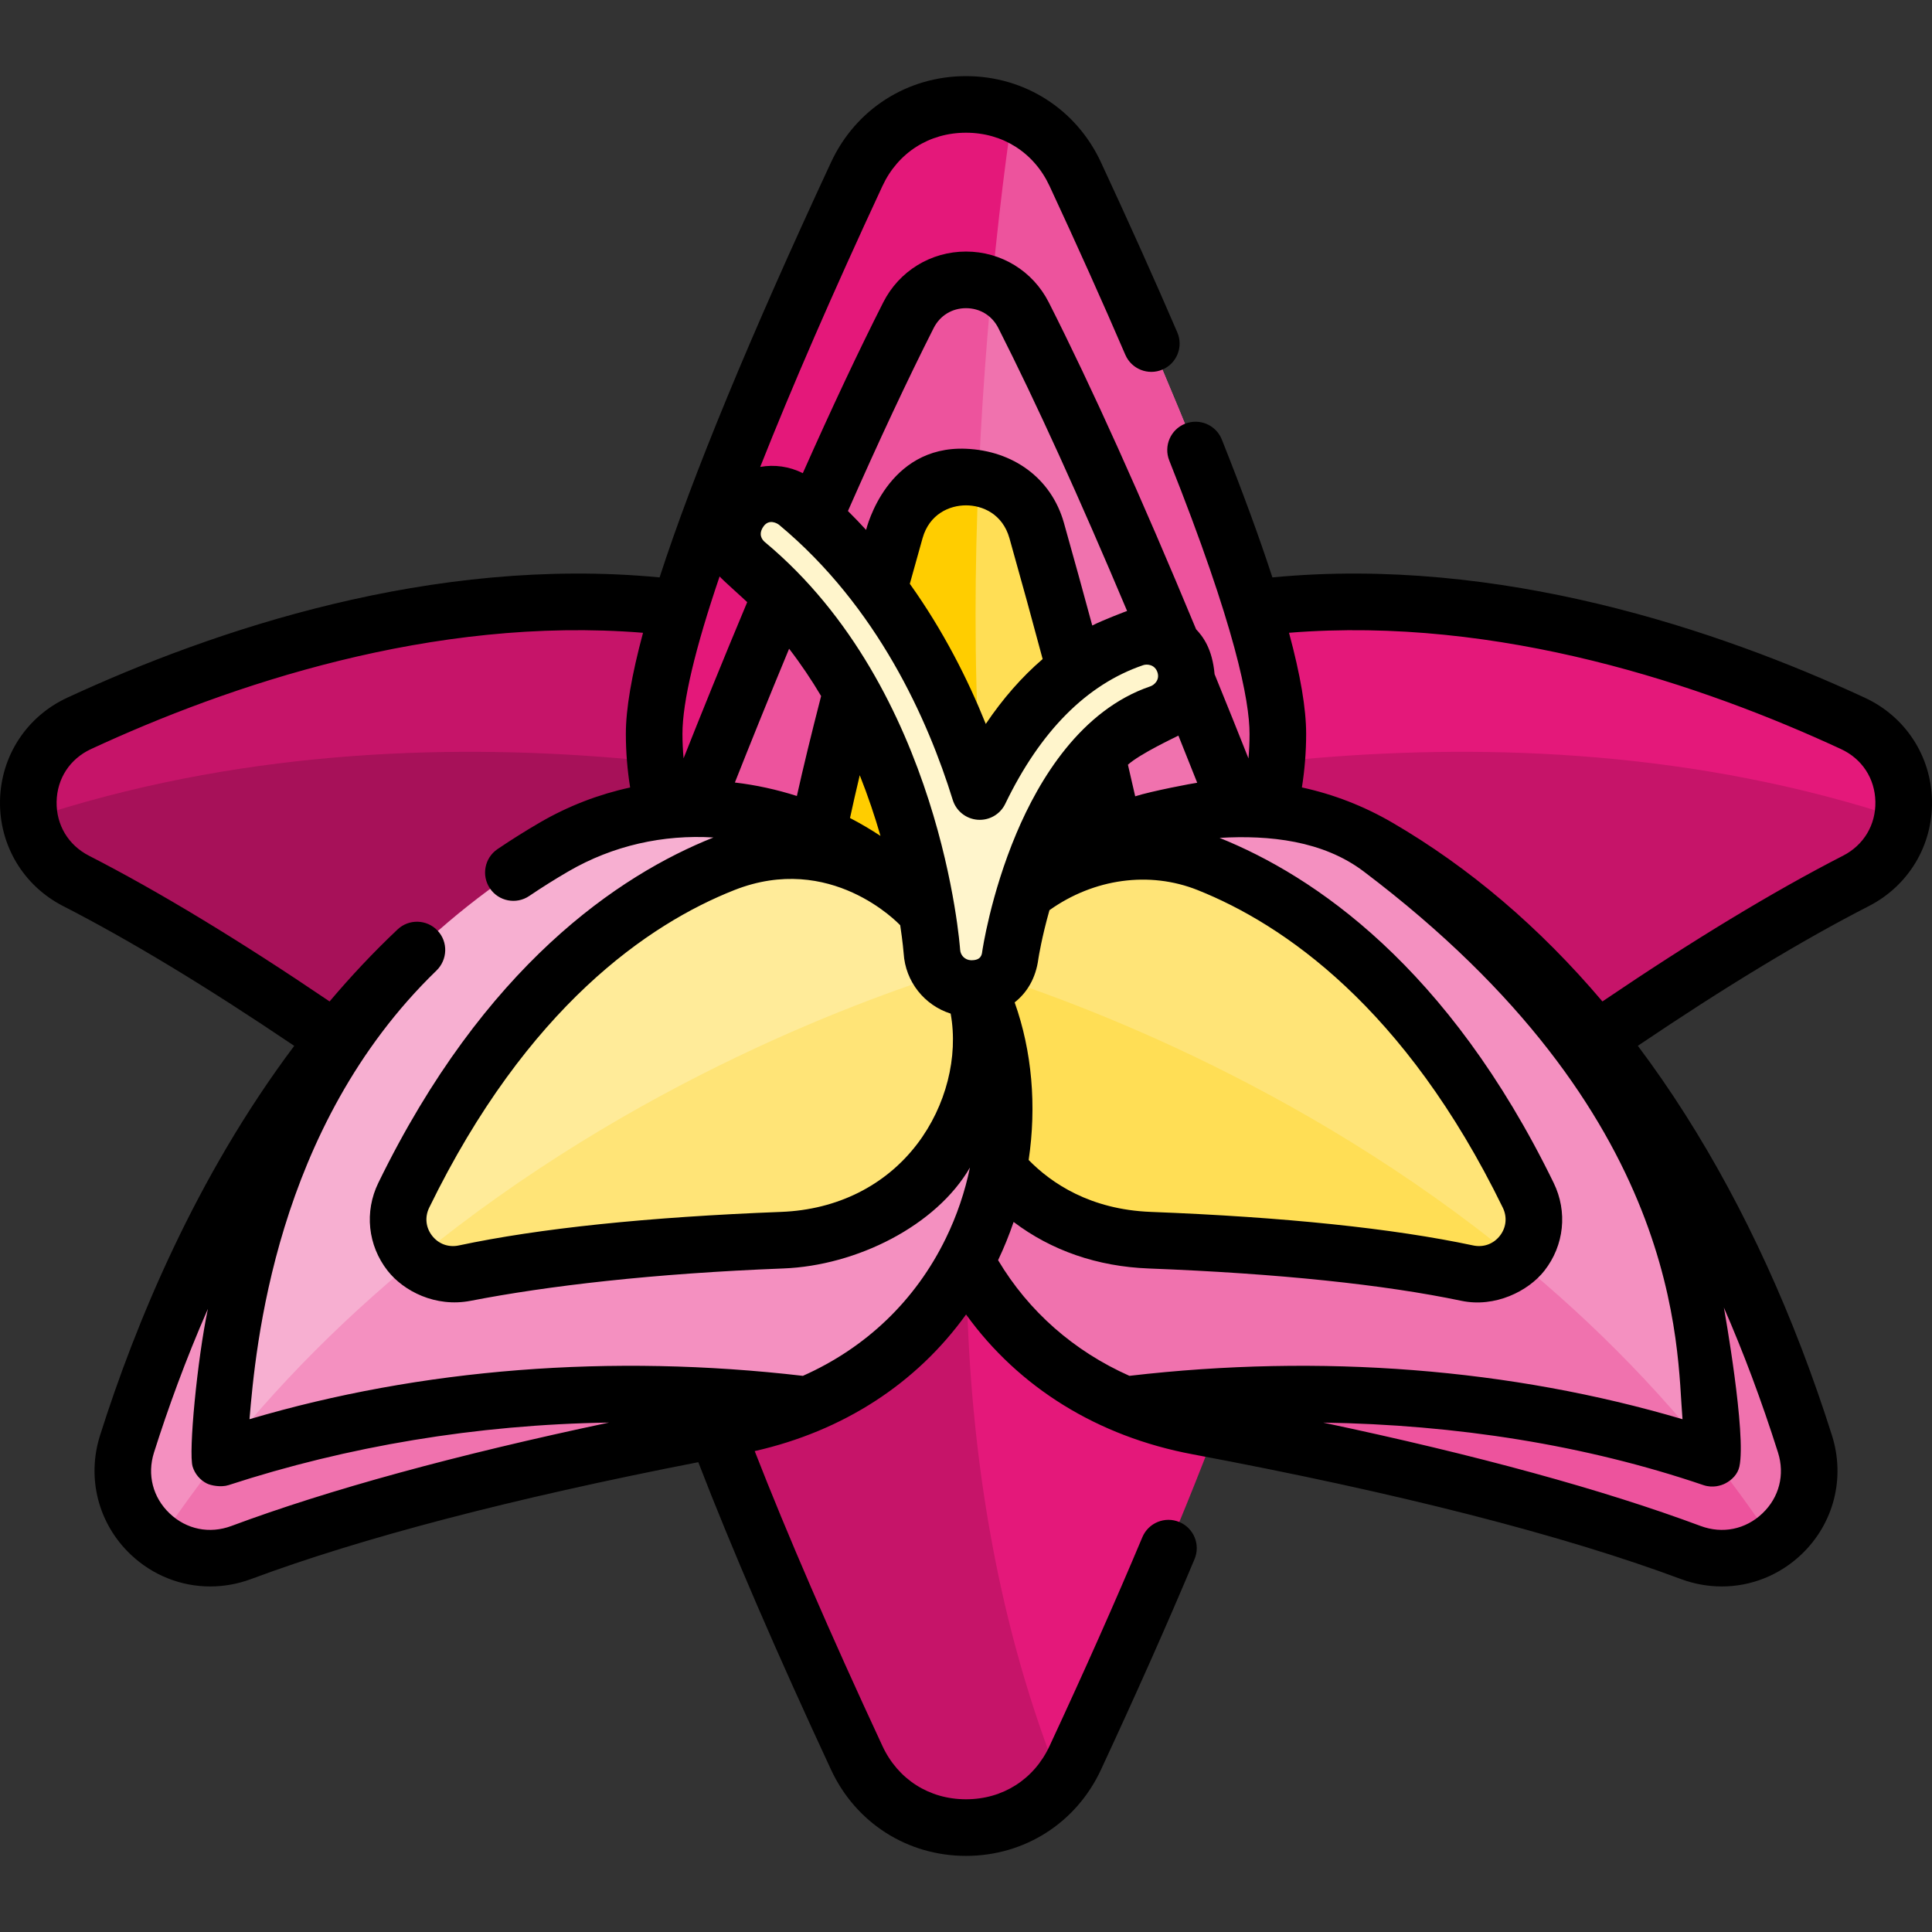 <svg width="102" height="102" viewBox="0 0 102 102" fill="none" xmlns="http://www.w3.org/2000/svg">
<rect x="0" y="0" width="102" height="102" fill="#333333" stroke="none"/>
<g clip-path="url(#clip0_18_48)">
<path d="M67.464 63.256C67.464 68.722 61.514 82.605 56.767 92.809C54.486 97.713 47.514 97.713 45.233 92.809C40.487 82.605 34.536 68.722 34.536 63.256C34.536 54.163 41.908 46.792 51 46.792C60.093 46.792 67.464 54.163 67.464 63.256Z" fill="#E4187A"/>
<path d="M52.73 46.883C52.162 46.824 51.585 46.792 51 46.792C41.907 46.792 34.536 54.164 34.536 63.256C34.536 68.722 40.486 82.605 45.233 92.809C47.295 97.243 53.188 97.668 55.987 94.086C49.371 77.595 50.554 59.347 52.73 46.883Z" fill="#C61469"/>
<path d="M59.347 33.562C73.638 29.091 88.556 33.898 97.823 38.191C101.327 39.815 101.418 44.748 97.981 46.509C93.097 49.011 85.881 53.428 75.511 61.224C65.145 69.016 52.709 63.228 49.573 54.694C46.436 46.159 50.67 36.276 59.347 33.562Z" fill="#E4187A"/>
<path d="M49.57 54.694C48.247 51.092 48.24 47.251 49.322 43.809C56.497 41.638 78.874 36.066 100.427 43.235C100.185 44.56 99.372 45.795 97.979 46.509C93.094 49.011 85.879 53.429 75.508 61.225C65.143 69.017 52.707 63.228 49.57 54.694Z" fill="#C61469"/>
<path d="M42.653 33.562C28.362 29.091 13.444 33.898 4.177 38.191C0.673 39.815 0.582 44.748 4.019 46.509C8.903 49.011 16.119 53.428 26.489 61.224C36.855 69.016 49.291 63.228 52.427 54.694C55.563 46.159 51.331 36.276 42.653 33.562Z" fill="#C61469"/>
<path d="M52.429 54.694C53.753 51.092 53.76 47.251 52.678 43.809C45.503 41.638 23.126 36.066 1.573 43.235C1.815 44.56 2.628 45.795 4.021 46.509C8.905 49.011 16.121 53.429 26.491 61.225C36.857 69.017 49.293 63.228 52.429 54.694Z" fill="#A71159"/>
<path d="M67.464 38.745C67.464 33.278 61.514 19.395 56.767 9.191C54.486 4.287 47.514 4.287 45.233 9.191C40.487 19.395 34.536 33.278 34.536 38.745C34.536 47.837 41.908 55.208 51 55.208C60.093 55.208 67.464 47.837 67.464 38.745Z" fill="#F072AE"/>
<path d="M53.458 5.998C50.516 4.788 46.787 5.85 45.233 9.191C40.487 19.395 34.536 33.278 34.536 38.744C34.536 47.837 41.907 55.208 51 55.208C51.932 55.208 52.844 55.127 53.734 54.978C48.893 34.795 53.442 6.101 53.458 5.998Z" fill="#ED539D"/>
<path d="M59.232 46.976C59.232 44.562 56.91 35.749 54.733 28.014C53.672 24.243 48.328 24.243 47.267 28.014C45.09 35.749 42.768 44.562 42.768 46.976C42.768 51.523 46.454 55.208 51 55.208C55.547 55.208 59.232 51.523 59.232 46.976Z" fill="#FFDE55"/>
<path d="M51 55.208C51.939 55.208 52.841 55.049 53.682 54.759C51.496 45.489 51.269 34.463 51.663 25.242C49.863 24.944 47.871 25.867 47.267 28.014C45.09 35.749 42.768 44.562 42.768 46.976C42.768 51.523 46.453 55.208 51 55.208Z" fill="#FFCD00"/>
<path d="M47.961 16.642C42.21 27.994 35.806 44.875 35.764 44.986C34.975 43.061 34.536 40.954 34.536 38.745C34.536 33.278 40.487 19.395 45.233 9.191C47.514 4.287 54.486 4.287 56.767 9.191C61.513 19.395 67.464 33.278 67.464 38.745C67.464 40.954 67.025 43.061 66.236 44.986C66.194 44.875 59.789 27.994 54.039 16.642C52.778 14.154 49.222 14.154 47.961 16.642Z" fill="#ED539D"/>
<path d="M35.764 44.984C35.806 44.873 42.211 27.992 47.961 16.64C48.836 14.912 50.817 14.385 52.369 15.056C52.889 9.585 53.452 6.032 53.458 5.997C50.517 4.786 46.787 5.849 45.233 9.19C40.487 19.394 34.536 33.276 34.536 38.743C34.536 40.952 34.974 43.058 35.764 44.984Z" fill="#E4187A"/>
<path d="M72.747 44.716C85.69 52.246 92.209 66.498 95.294 76.235C96.46 79.916 92.881 83.313 89.262 81.964C84.12 80.048 75.991 77.704 63.239 75.312C50.494 72.92 46.373 59.836 50.556 51.763C54.737 43.689 64.888 40.144 72.747 44.716Z" fill="#F490C0"/>
<path d="M89.263 81.965C84.12 80.048 75.991 77.705 63.239 75.312C50.494 72.921 46.374 59.837 50.556 51.763C50.682 51.519 50.815 51.279 50.952 51.042C58.106 53.199 80.334 61.268 93.6 81.38C92.426 82.235 90.848 82.555 89.263 81.965Z" fill="#F072AE"/>
<path d="M63.787 45.605C72.515 49.092 77.873 57.342 80.682 63.103C81.745 65.282 79.834 67.719 77.464 67.215C74.095 66.497 68.832 65.789 60.695 65.475C52.562 65.162 48.802 57.416 50.656 52.02C52.511 46.622 58.487 43.489 63.787 45.605Z" fill="#FFE477"/>
<path d="M77.464 67.215C74.095 66.497 68.832 65.789 60.695 65.475C52.562 65.162 48.802 57.417 50.656 52.02C50.768 51.694 50.896 51.377 51.037 51.068C56.124 52.61 68.536 57.055 80.053 66.499C79.404 67.108 78.477 67.43 77.464 67.215Z" fill="#FFDE55"/>
<path d="M90.403 76.989C90.491 76.708 90.133 65.046 84.648 55.295C90.052 62.197 93.353 70.11 95.294 76.236C96.46 79.917 92.881 83.313 89.262 81.965C84.12 80.048 75.991 77.705 63.239 75.312C61.85 75.052 60.564 74.664 59.379 74.169C65.028 73.482 77.183 72.583 90.403 76.989Z" fill="#F072AE"/>
<path d="M29.253 44.716C16.31 52.246 9.791 66.498 6.706 76.235C5.539 79.916 9.119 83.313 12.737 81.964C17.88 80.048 26.009 77.704 38.761 75.312C51.506 72.92 55.626 59.836 51.444 51.763C47.262 43.689 37.112 40.144 29.253 44.716Z" fill="#F7AFD1"/>
<path d="M12.737 81.965C17.88 80.048 26.009 77.705 38.761 75.312C51.506 72.921 55.626 59.837 51.444 51.763C51.318 51.519 51.185 51.279 51.048 51.042C43.894 53.199 21.666 61.268 8.4 81.38C9.574 82.235 11.152 82.555 12.737 81.965Z" fill="#F490C0"/>
<path d="M38.212 45.605C29.485 49.092 24.127 57.342 21.317 63.103C20.255 65.282 22.165 67.719 24.536 67.215C27.905 66.497 33.167 65.789 41.305 65.475C49.438 65.162 53.198 57.416 51.343 52.02C49.489 46.622 43.512 43.489 38.212 45.605Z" fill="#FFEB99"/>
<path d="M24.536 67.215C27.905 66.497 33.167 65.789 41.305 65.475C49.438 65.162 53.198 57.417 51.343 52.02C51.231 51.694 51.104 51.377 50.963 51.068C45.876 52.61 33.464 57.055 21.947 66.499C22.595 67.108 23.523 67.43 24.536 67.215Z" fill="#FFE477"/>
<path d="M11.597 76.989C11.509 76.708 11.866 65.046 17.351 55.295C11.947 62.197 8.646 70.11 6.706 76.236C5.539 79.917 9.119 83.313 12.737 81.965C17.88 80.048 26.009 77.705 38.761 75.312C40.15 75.052 41.436 74.664 42.621 74.169C36.972 73.482 24.817 72.583 11.597 76.989Z" fill="#F490C0"/>
<path d="M12.737 81.965C17.88 80.048 26.009 77.705 38.761 75.312C40.15 75.052 41.436 74.664 42.621 74.169C36.972 73.482 24.817 72.583 11.597 76.989C11.596 76.985 11.595 76.978 11.594 76.97C10.484 78.371 9.416 79.84 8.4 81.379C9.574 82.235 11.152 82.555 12.737 81.965Z" fill="#F072AE"/>
<path d="M89.263 81.965C84.12 80.048 75.991 77.705 63.239 75.312C61.85 75.052 60.564 74.664 59.379 74.169C65.028 73.482 77.183 72.583 90.403 76.989C90.404 76.985 90.405 76.978 90.406 76.97C91.516 78.371 92.584 79.84 93.6 81.379C92.426 82.235 90.848 82.555 89.263 81.965Z" fill="#ED539D"/>
<path d="M51.19 52.188C50.124 52.142 49.264 51.3 49.199 50.234C49.19 50.107 48.263 37.126 39.43 29.771C38.545 29.034 38.425 27.72 39.162 26.836C39.898 25.951 41.212 25.831 42.097 26.567C47.416 30.996 50.237 36.978 51.727 41.789C53.335 38.458 55.892 35.056 59.875 33.703C60.964 33.332 62.148 33.915 62.519 35.005C62.89 36.094 62.306 37.279 61.217 37.649C58.076 38.717 56.123 42.006 55.038 44.578C53.766 47.59 53.345 50.38 53.342 50.407C53.112 52.292 51.22 52.189 51.19 52.188Z" fill="#FFF5CC"/>
<path d="M98.452 36.836C90.745 33.265 79.169 29.338 67.176 30.484C66.489 28.373 65.601 25.953 64.507 23.206C64.202 22.439 63.333 22.066 62.566 22.371C61.8 22.676 61.426 23.545 61.731 24.312C65.234 33.107 65.97 37.015 65.97 38.745C65.97 39.179 65.951 39.612 65.914 40.043C65.41 38.772 64.803 37.257 64.124 35.593C64.004 34.236 63.496 33.591 63.148 33.223C60.253 26.244 57.637 20.438 55.372 15.967C54.533 14.31 52.858 13.281 51 13.281C49.143 13.281 47.467 14.31 46.629 15.967C45.336 18.518 43.911 21.546 42.384 24.982C41.679 24.624 40.889 24.516 40.136 24.65C41.81 20.422 43.972 15.446 46.588 9.822C47.407 8.059 49.057 7.007 51 7.007C52.943 7.007 54.593 8.059 55.412 9.822C56.873 12.963 58.219 15.96 59.411 18.729C59.737 19.487 60.616 19.837 61.374 19.511C62.133 19.184 62.482 18.306 62.156 17.548C60.952 14.752 59.595 11.728 58.122 8.562C56.819 5.759 54.09 4.019 51 4.019C47.91 4.019 45.181 5.76 43.878 8.561C39.594 17.772 36.569 25.098 34.823 30.484C22.83 29.338 11.255 33.266 3.549 36.836C1.407 37.828 0.048 39.909 0.001 42.265C-0.045 44.625 1.233 46.761 3.338 47.839C6.849 49.637 10.948 52.117 15.534 55.217C10.338 62.14 7.15 69.886 5.281 75.784C4.569 78.034 5.186 80.441 6.894 82.065C8.058 83.173 9.56 83.757 11.098 83.757C11.821 83.757 12.551 83.628 13.259 83.365C19.102 81.187 27.036 79.114 36.866 77.196C38.635 81.774 40.991 87.232 43.878 93.439C45.181 96.241 47.91 97.982 51 97.982C51 97.982 51 97.982 51 97.982C54.09 97.982 56.819 96.241 58.122 93.439C59.986 89.433 61.649 85.689 63.066 82.313C63.386 81.552 63.028 80.676 62.267 80.357C61.506 80.037 60.63 80.395 60.311 81.156C58.908 84.498 57.26 88.207 55.412 92.179C54.593 93.941 52.943 94.993 51 94.993C49.057 94.993 47.407 93.941 46.588 92.179C43.831 86.251 41.568 81.025 39.845 76.611C44.524 75.55 48.382 73.043 51.003 69.398C53.781 73.249 57.949 75.84 62.964 76.78C73.801 78.814 82.474 81.029 88.741 83.365C89.449 83.628 90.179 83.757 90.902 83.757C92.441 83.757 93.942 83.172 95.106 82.065C96.814 80.441 97.432 78.034 96.719 75.784C94.727 69.496 92.123 63.797 88.979 58.847C88.175 57.581 87.338 56.37 86.47 55.214C91.055 52.116 95.152 49.637 98.662 47.839C100.767 46.761 102.045 44.625 101.999 42.265C101.952 39.908 100.593 37.828 98.452 36.836ZM48.429 60.39C46.754 62.592 44.204 63.868 41.247 63.982C34.193 64.254 28.466 64.85 24.225 65.753C23.681 65.87 23.155 65.678 22.815 65.243C22.476 64.809 22.418 64.255 22.66 63.758C27.832 53.153 34.267 48.77 38.767 46.993C43.85 44.986 47.413 48.731 47.527 48.849C47.664 49.758 47.706 50.302 47.708 50.326C47.8 51.835 48.812 53.076 50.19 53.514C50.604 55.794 49.947 58.394 48.429 60.39ZM41.661 34.25C42.285 35.06 42.847 35.898 43.351 36.748C42.825 38.79 42.398 40.554 42.071 42.024C40.999 41.682 39.903 41.442 38.798 41.313C39.57 39.362 40.549 36.928 41.661 34.25ZM44.876 43.187C45.022 42.508 45.194 41.754 45.391 40.927C45.833 42.041 46.194 43.122 46.486 44.132C45.962 43.788 45.425 43.471 44.876 43.187ZM53.569 52.921C54.206 52.419 54.687 51.66 54.822 50.612C54.838 50.506 55.003 49.478 55.406 48.053C57.745 46.387 60.678 45.972 63.233 46.993C67.727 48.788 74.168 53.153 79.34 63.758C79.582 64.254 79.524 64.809 79.186 65.243C78.845 65.678 78.318 65.869 77.775 65.753C73.534 64.85 67.807 64.254 60.753 63.982C57.558 63.859 55.507 62.467 54.308 61.242C54.732 58.389 54.487 55.503 53.569 52.921ZM62.214 38.837C62.578 39.742 62.912 40.578 63.207 41.325C62.997 41.35 60.799 41.763 59.933 42.041C59.817 41.521 59.689 40.964 59.549 40.373C60.183 39.798 62.049 38.924 62.214 38.837ZM49.294 17.317C49.626 16.661 50.264 16.27 51 16.27C51.736 16.27 52.374 16.661 52.706 17.317C54.706 21.265 56.989 26.283 59.505 32.256C59.468 32.267 58.224 32.737 57.666 33.024C57.213 31.345 56.712 29.531 56.171 27.609C55.501 25.229 53.469 23.794 51 23.692C46.827 23.518 45.76 27.854 45.725 27.976C45.416 27.639 45.099 27.306 44.767 26.979C46.406 23.263 47.928 20.015 49.294 17.317ZM55.047 34.795C53.952 35.735 52.949 36.877 52.044 38.22C51.101 35.873 49.804 33.3 48.034 30.822C48.258 30.015 48.482 29.211 48.705 28.419C49.066 27.137 50.127 26.68 51 26.68C51.873 26.68 52.934 27.137 53.295 28.419C53.942 30.717 54.53 32.857 55.047 34.795ZM40.31 27.792C40.6 27.38 41.031 27.624 41.141 27.716C46.336 32.042 48.989 37.997 50.3 42.231C50.481 42.818 51.003 43.233 51.615 43.279C52.229 43.325 52.806 42.992 53.072 42.439C54.929 38.592 57.38 36.129 60.356 35.117C60.557 35.049 60.962 35.078 61.105 35.486C61.247 35.895 60.937 36.166 60.736 36.234C57.07 37.481 54.865 41.143 53.661 43.997C52.292 47.239 51.861 50.204 51.858 50.227C51.837 50.406 51.795 50.708 51.263 50.695C51.26 50.696 51.257 50.695 51.254 50.695C50.951 50.682 50.708 50.445 50.69 50.139C50.681 50.002 49.707 36.384 40.386 28.623C40.222 28.487 40.02 28.204 40.31 27.792ZM39.449 31.79C38.137 34.919 36.982 37.783 36.089 40.036C36.052 39.607 36.03 39.176 36.03 38.745C36.03 37.047 36.703 34.226 37.992 30.433C38.136 30.608 39.136 31.491 39.449 31.79ZM12.216 80.564C11.062 80.994 9.842 80.746 8.954 79.9C8.068 79.057 7.76 77.856 8.13 76.687C8.857 74.391 9.792 71.804 10.976 69.1C10.416 71.759 9.94 76.697 10.171 77.434C10.29 77.817 10.559 78.136 10.916 78.318C11.129 78.427 11.67 78.536 12.069 78.406C18.335 76.362 25.133 75.212 32.154 75.104C24.048 76.817 17.358 78.648 12.216 80.564ZM42.389 72.638C32.266 71.46 22.222 72.25 13.172 74.927C13.489 71.199 14.497 59.515 23.04 51.244C23.633 50.67 23.667 49.731 23.101 49.131C22.534 48.531 21.588 48.504 20.989 49.071C19.708 50.28 18.515 51.554 17.401 52.871C12.636 49.643 8.367 47.058 4.7 45.179C3.604 44.618 2.965 43.55 2.989 42.324C3.013 41.101 3.692 40.063 4.805 39.547C12.044 36.193 22.829 32.507 33.949 33.408C33.347 35.645 33.042 37.428 33.042 38.744C33.042 39.694 33.12 40.643 33.268 41.576C31.619 41.934 30.012 42.546 28.501 43.425C27.747 43.864 26.995 44.336 26.267 44.828C25.583 45.29 25.404 46.219 25.866 46.903C26.328 47.587 27.256 47.766 27.94 47.304C28.613 46.849 29.308 46.413 30.004 46.008C32.369 44.632 35.027 44.053 37.666 44.215C37.663 44.216 37.661 44.217 37.658 44.218C32.677 46.208 25.564 50.986 19.974 62.449C19.231 63.973 19.418 65.748 20.46 67.083C21.309 68.168 22.996 69.035 24.847 68.676C28.937 67.883 34.478 67.234 41.362 66.968C45.228 66.819 49.428 64.713 51.208 61.641C50.945 62.917 50.52 64.178 49.934 65.379C48.332 68.666 45.717 71.158 42.389 72.638ZM52.694 66.531C53.008 65.872 53.281 65.197 53.514 64.513C55.505 66.02 57.93 66.864 60.638 66.969C67.522 67.234 73.075 67.822 77.153 68.676C78.929 69.049 80.692 68.168 81.54 67.083C82.583 65.749 82.769 63.973 82.025 62.449C76.452 51.02 69.366 46.237 64.386 44.236C67.023 44.08 69.848 44.384 71.996 46.008C88.979 58.848 88.509 71.187 88.828 74.927C79.783 72.251 69.744 71.461 59.627 72.637C56.702 71.334 54.316 69.248 52.694 66.531ZM93.046 79.9C92.157 80.746 90.938 80.994 89.784 80.564C84.643 78.649 77.957 76.818 69.855 75.106C76.873 75.215 83.694 76.285 89.931 78.406C90.431 78.576 90.872 78.427 91.085 78.319C91.442 78.135 91.743 77.826 91.83 77.434C92.207 75.719 91.037 69.164 91.012 69.032C92.032 71.372 92.993 73.917 93.87 76.687C94.24 77.856 93.933 79.057 93.046 79.9ZM97.3 45.179C93.633 47.058 89.365 49.643 84.6 52.871C81.289 48.962 77.574 45.796 73.499 43.425C71.996 42.551 70.395 41.933 68.734 41.573C68.882 40.641 68.958 39.694 68.958 38.745C68.958 37.415 68.659 35.644 68.054 33.408C79.173 32.508 89.957 36.193 97.195 39.547C98.308 40.063 98.987 41.101 99.011 42.324C99.035 43.55 98.396 44.618 97.3 45.179Z" fill="black"/>
</g>
<defs>
<clipPath id="clip0_18_48">
<rect width="102" height="102" fill="white"/>
</clipPath>
</defs>
</svg>
